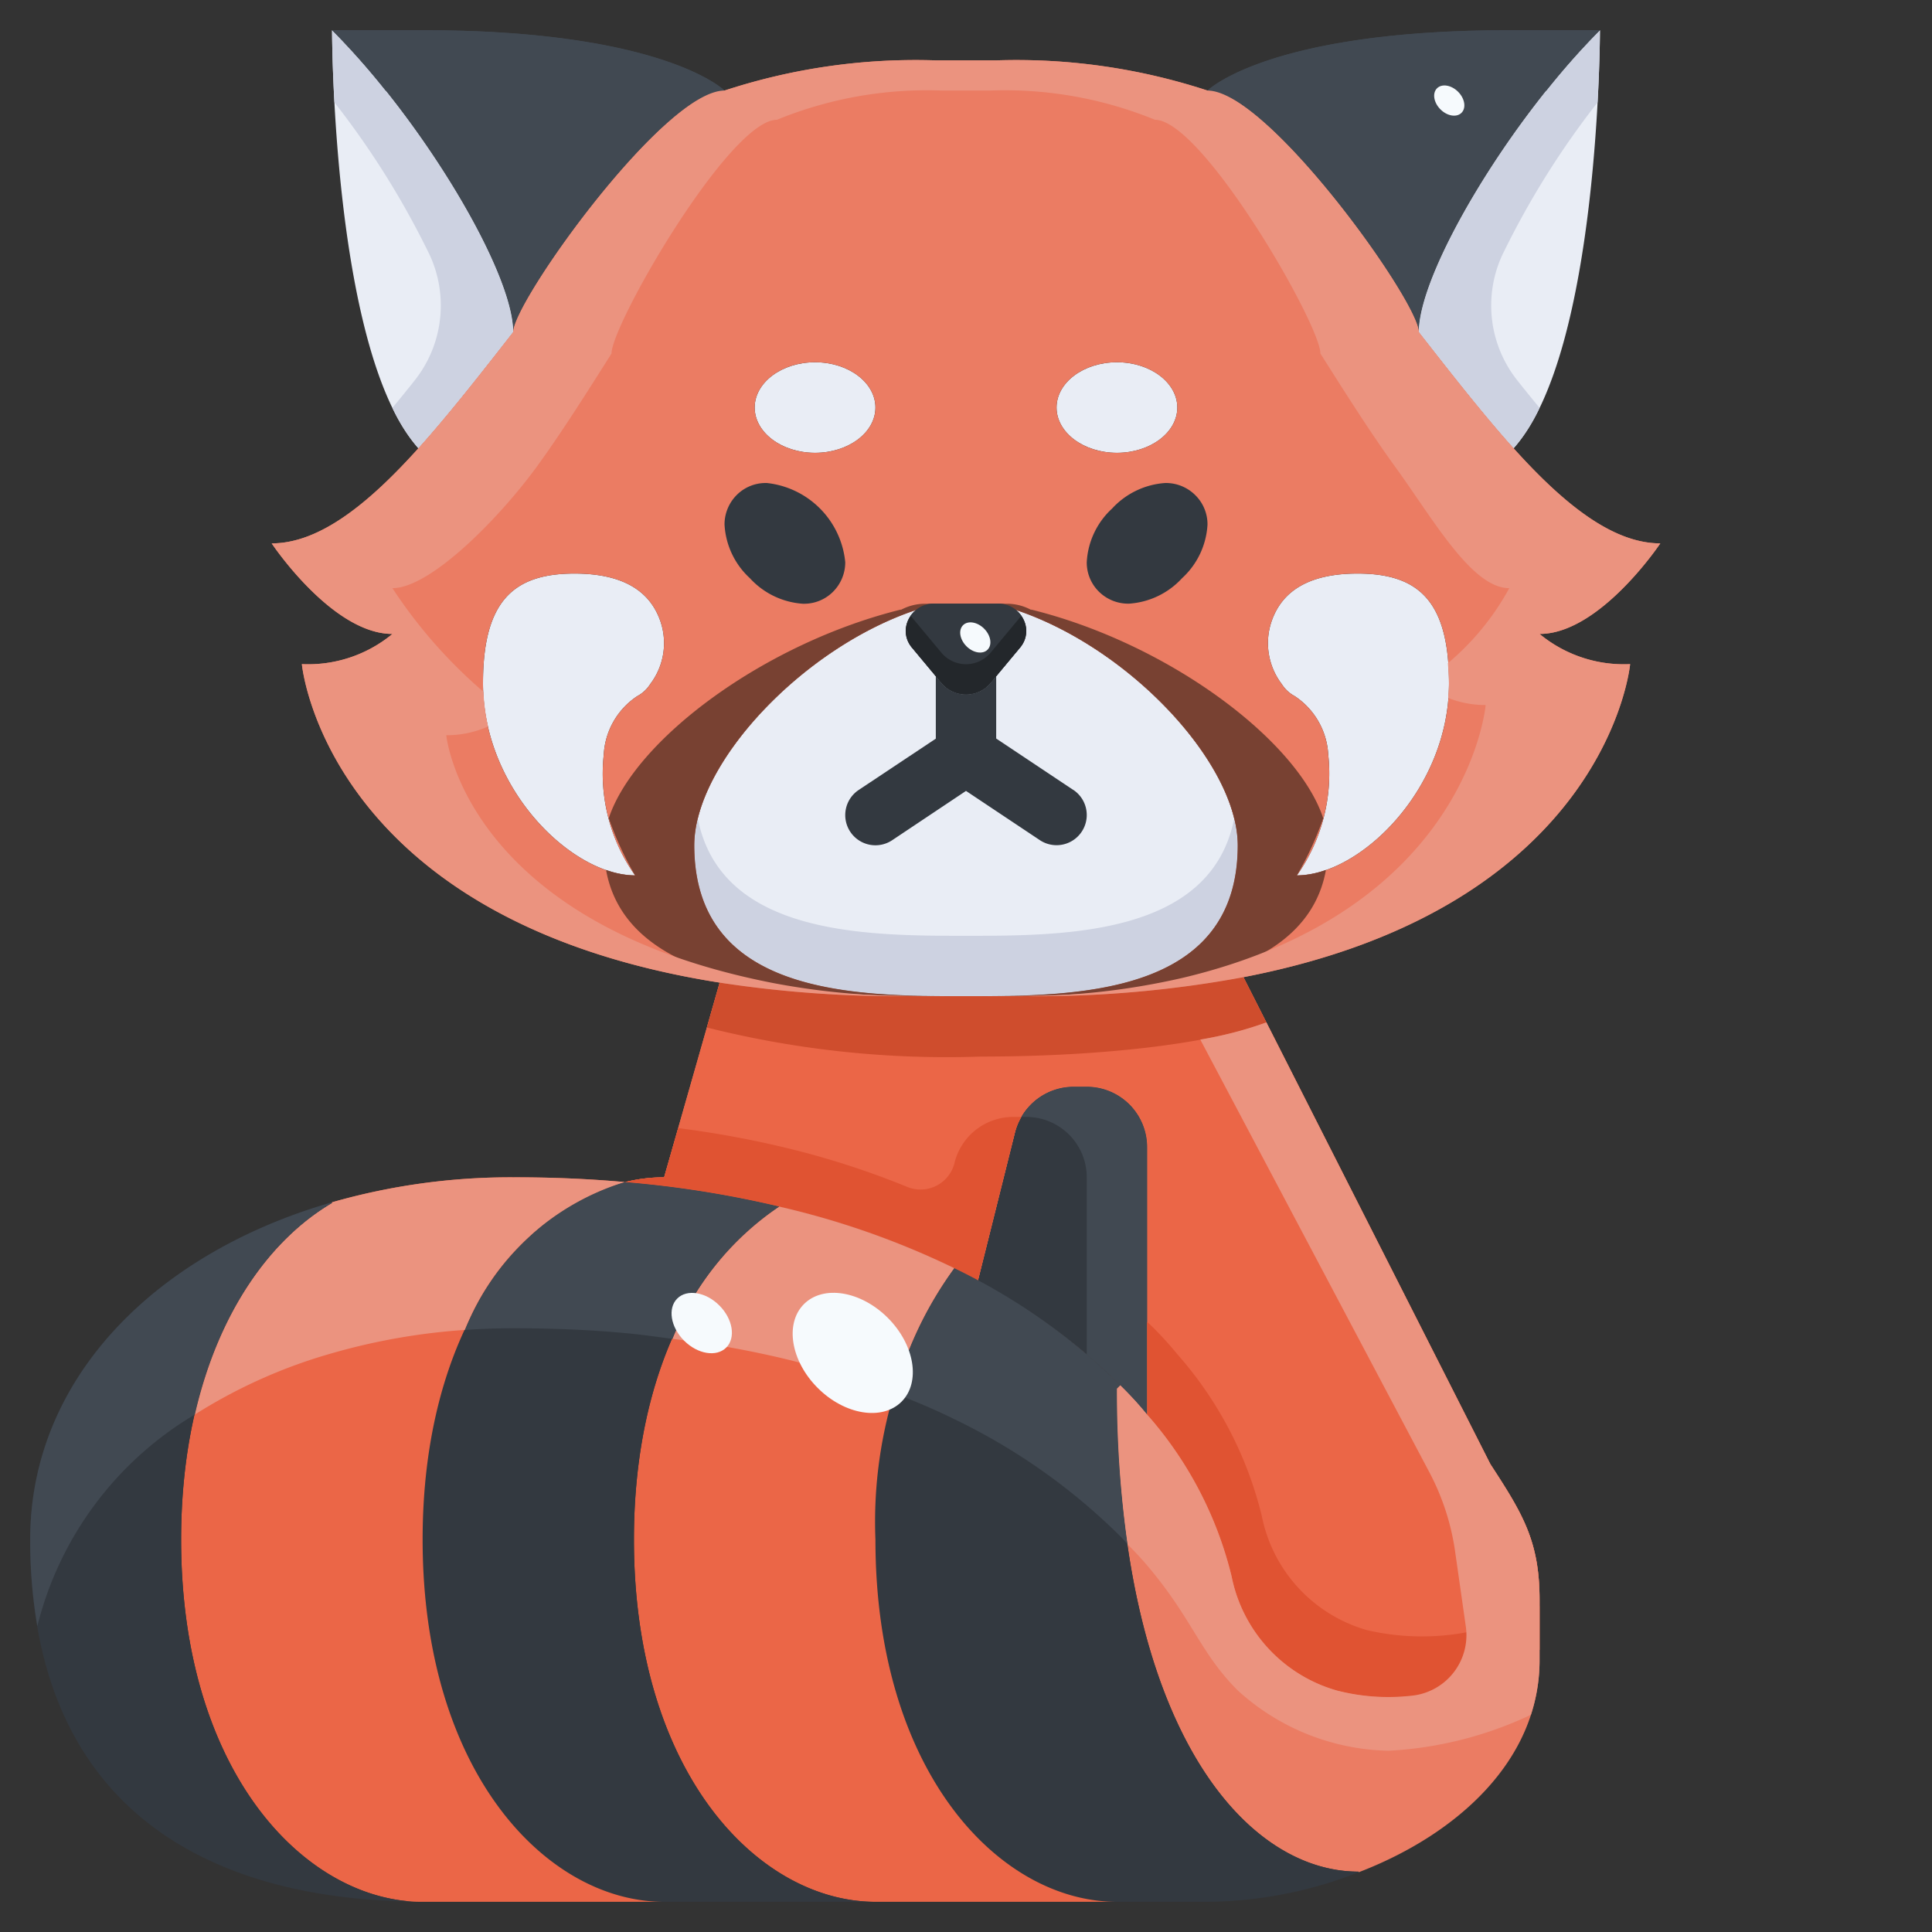 <svg xmlns="http://www.w3.org/2000/svg" xml:space="preserve" width="512" height="512" style="enable-background:new 0 0 512 512" viewBox="0 0 64 64"><rect x="0" y="0" width="64" height="64" fill="#333333" stroke="none"/><g data-name="24-red panda"><g fill="#E9EDF5"><ellipse cx="27" cy="13.5" data-original="#e9edf5" rx="2" ry="1.5"/><path d="M32 23a1.036 1.036 0 0 0 .8-.36l1-1.2a.842.842 0 0 0-.19-1.25C37.41 21.44 41 25.29 41 28c0 5-5.4 5-9 5s-9 0-9-5c0-2.71 3.59-6.56 7.39-7.81a.842.842 0 0 0-.19 1.25l1 1.2a1.036 1.036 0 0 0 .8.36z" data-original="#e9edf5"/><ellipse cx="37" cy="13.5" data-original="#e9edf5" rx="2" ry="1.5"/><path d="M44.97 19c2.02 0 3.03.91 3.03 3.64 0 3.51-2.95 6.36-5.04 6.36A5.834 5.834 0 0 0 44 25a2.48 2.48 0 0 0-1.11-1.94 1.152 1.152 0 0 1-.43-.4 2.239 2.239 0 0 1-.34-2.07Q42.66 19 44.97 19zm-23.09 1.59a2.239 2.239 0 0 1-.34 2.07 1.152 1.152 0 0 1-.43.4A2.48 2.48 0 0 0 20 25a5.834 5.834 0 0 0 1.04 4C18.95 29 16 26.15 16 22.64c0-2.73 1.01-3.64 3.03-3.64q2.31 0 2.85 1.59zM11 1c3 3 6 8 6 10-1.04 1.33-2.1 2.69-3.14 3.85C11 11.66 11 1 11 1zm42 0s0 10.66-2.86 13.85C49.1 13.69 48.04 12.33 47 11c0-2 3-7 6-10z" data-original="#e9edf5"/></g><path fill="#EB7C63" d="M50.14 14.85C51.77 16.66 53.4 18 55 18c0 0-2 3-4 3a4.38 4.38 0 0 0 3 1s-.73 8.04-12.81 10.37A37.615 37.615 0 0 1 34 33h-2c3.6 0 9 0 9-5 0-2.71-3.59-6.56-7.39-7.81A1.007 1.007 0 0 0 33 20h-2a1.007 1.007 0 0 0-.61.19C26.59 21.44 23 25.29 23 28c0 5 5.4 5 9 5h-2a38.977 38.977 0 0 1-6.16-.45C10.77 30.49 10 22 10 22a4.38 4.38 0 0 0 3-1c-2 0-4-3-4-3 1.6 0 3.23-1.34 4.86-3.15 1.04-1.16 2.1-2.52 3.14-3.85 0-1 5-8 7-8a20.316 20.316 0 0 1 7-1h2a20.316 20.316 0 0 1 7 1c2 0 7 7 7 8 1.04 1.33 2.1 2.69 3.14 3.85zM48 22.64c0-2.73-1.01-3.64-3.03-3.64q-2.31 0-2.85 1.59a2.239 2.239 0 0 0 .34 2.07 1.152 1.152 0 0 0 .43.4A2.48 2.48 0 0 1 44 25a5.834 5.834 0 0 1-1.04 4c2.09 0 5.04-2.85 5.04-6.36zm-9-9.14c0-.83-.9-1.5-2-1.5s-2 .67-2 1.5.9 1.5 2 1.5 2-.67 2-1.5zm-10 0c0-.83-.9-1.5-2-1.5s-2 .67-2 1.5.9 1.5 2 1.5 2-.67 2-1.5zm-7.46 9.16a2.239 2.239 0 0 0 .34-2.07Q21.34 19 19.03 19c-2.02 0-3.03.91-3.03 3.64 0 3.51 2.95 6.36 5.04 6.36A5.834 5.834 0 0 1 20 25a2.48 2.48 0 0 1 1.11-1.94 1.152 1.152 0 0 0 .43-.4z" data-original="#eb7c63"/><path fill="#414952" d="M50 1h3c-3 3-6 8-6 10 0-1-5-8-7-8 0 0 2-2 10-2z" data-original="#414952"/><path fill="#EB7C63" d="M37.11 45.89a20.268 20.268 0 0 0-5.5-3.88 27.166 27.166 0 0 0-5.8-2.04 34.386 34.386 0 0 0-5.11-.81A5.258 5.258 0 0 1 22 39l1.84-6.45A38.977 38.977 0 0 0 30 33h4a37.615 37.615 0 0 0 7.19-.63l8.18 16.13C50.43 50.13 51 51.04 51 53v2c0 3.31-2.73 5.77-5.99 7.02L45 62c-3.87 0-8-5-8-16z" data-original="#eb7c63"/><path fill="#333940" d="m45 62 .01.02A13.944 13.944 0 0 1 40 63h-3c-3.87 0-8-4.26-8-12a14.768 14.768 0 0 1 2.61-8.99 20.268 20.268 0 0 1 5.5 3.88L37 46c0 11 4.13 16 8 16z" data-original="#333940"/><path fill="#EB6647" d="M37 63h-8c-3.87 0-8-4.26-8-12 0-5.59 2.16-9.36 4.81-11.03a27.166 27.166 0 0 1 5.8 2.04A14.768 14.768 0 0 0 29 51c0 7.74 4.13 12 8 12z" data-original="#eb6647"/><path fill="#333940" d="M29 63h-7c-3.87 0-8-4.26-8-12 0-6.88 3.26-11.01 6.7-11.84a34.386 34.386 0 0 1 5.11.81C23.16 41.64 21 45.41 21 51c0 7.74 4.13 12 8 12z" data-original="#333940"/><path fill="#414952" d="M14 1c8 0 10 2 10 2-2 0-7 7-7 8 0-2-3-7-6-10z" data-original="#414952"/><path fill="#EB6647" d="M22 63h-8c-.12 0-.24 0-.36-.01C9.88 62.73 6 58.5 6 51c0-5.72 2.26-9.54 5-11.15l-.01-.02A21.5 21.5 0 0 1 17 39c1.29 0 2.53.05 3.7.16-3.44.83-6.7 4.96-6.7 11.84 0 7.74 4.13 12 8 12z" data-original="#eb6647"/><path fill="#333940" d="m10.99 39.83.01.02C8.26 41.46 6 45.28 6 51c0 7.5 3.88 11.73 7.64 11.99C6.62 62.89 1 59.69 1 51c0-5.32 4.13-9.48 9.99-11.17zM33 20a.9.9 0 0 1 .8 1.439l-1 1.2a1.062 1.062 0 0 1-1.6 0l-1-1.2A.9.9 0 0 1 31 20zm5 18a2 2 0 0 0-2-2h-.438a2 2 0 0 0-1.941 1.515l-1.229 4.919a19.883 19.883 0 0 1 4.718 3.456 11.478 11.478 0 0 1 .89.97z" data-original="#333940"/><path fill="#EB6647" d="M35.562 36H36a2 2 0 0 1 2 2v8.86a12.6 12.6 0 0 1 2.8 5.364A4.93 4.93 0 0 0 44.283 56c1.662.439 3.928.342 6.717-1.347V53c0-1.96-.57-2.87-1.63-4.5l-8.18-16.13A37.615 37.615 0 0 1 34 33h-4a38.977 38.977 0 0 1-6.16-.45L22 39a5.258 5.258 0 0 0-1.3.16 34.386 34.386 0 0 1 5.11.81 27.166 27.166 0 0 1 5.8 2.04c.273.135.521.283.782.424l1.229-4.919A2 2 0 0 1 35.562 36z" data-original="#eb6647"/><path fill="#CDD2E1" d="M32 31c-3.3 0-8.107-.012-8.881-3.87A3.749 3.749 0 0 0 23 28c0 5 5.4 5 9 5s9 0 9-5a3.749 3.749 0 0 0-.119-.87C40.107 30.988 35.3 31 32 31zM49.764 8.45a28 28 0 0 1 3.158-5.058C53 1.963 53 1 53 1c-3 3-6 8-6 10 1.04 1.33 2.1 2.69 3.14 3.85a5.768 5.768 0 0 0 .86-1.339 54.646 54.646 0 0 1-.729-.9 3.99 3.99 0 0 1-.507-4.161zm-35.528 0a28 28 0 0 0-3.158-5.058C11 1.963 11 1 11 1c3 3 6 8 6 10-1.04 1.33-2.1 2.69-3.14 3.85a5.768 5.768 0 0 1-.86-1.339c.243-.295.486-.592.729-.9a3.99 3.99 0 0 0 .507-4.161z" data-original="#cdd2e1"/><path fill="#414952" d="M51.227 3A24.414 24.414 0 0 1 53 1h-3c-8 0-10 2-10 2a3.466 3.466 0 0 1 1.865 1.049A25.1 25.1 0 0 1 50 3zM14 1h-3a24.414 24.414 0 0 1 1.773 2H14a25.1 25.1 0 0 1 8.135 1.049A3.466 3.466 0 0 1 24 3s-2-2-10-2zm22 35h-.438a2 2 0 0 0-1.726 1H34a2 2 0 0 1 2 2v5.871c.393.332.767.671 1.11 1.019a11.478 11.478 0 0 1 .89.97V38a2 2 0 0 0-2-2z" data-original="#414952"/><path fill="#E05332" d="M33.562 37a2 2 0 0 0-1.941 1.515v.005a1.16 1.16 0 0 1-1.562.8 27.91 27.91 0 0 0-4.248-1.35 32.817 32.817 0 0 0-3.346-.6L22 39a5.258 5.258 0 0 0-1.3.16 34.386 34.386 0 0 1 5.11.81 27.166 27.166 0 0 1 5.8 2.04c.273.135.521.283.782.424l1.229-4.919a2.009 2.009 0 0 1 .215-.515zm11.721 17a4.93 4.93 0 0 1-3.483-3.776A12.6 12.6 0 0 0 39 44.86a11.478 11.478 0 0 0-.89-.97c-.034-.035-.075-.067-.11-.1v3.07a12.6 12.6 0 0 1 2.8 5.364A4.93 4.93 0 0 0 44.283 56c1.662.439 3.928.342 6.717-1.347V53.2a8.033 8.033 0 0 1-5.717.8z" data-original="#e05332"/><path fill="#414952" d="M31.61 47.01a20.268 20.268 0 0 1 5.5 3.88c.088.085.16.179.244.266A35.911 35.911 0 0 1 37 46l.11-.11a20.268 20.268 0 0 0-5.5-3.88 12.329 12.329 0 0 0-1.977 4.146c.688.267 1.355.544 1.977.854z" data-original="#414952"/><path fill="#EB937F" d="M22.277 44.352a32.962 32.962 0 0 1 3.533.618 28.239 28.239 0 0 1 3.823 1.186 12.329 12.329 0 0 1 1.977-4.146 27.166 27.166 0 0 0-5.8-2.04 9.635 9.635 0 0 0-3.533 4.382z" data-original="#eb937f"/><path fill="#414952" d="M15.4 44.056A23.367 23.367 0 0 1 17 44c1.29 0 2.53.05 3.7.16.546.048 1.056.125 1.577.192a9.635 9.635 0 0 1 3.533-4.382 34.386 34.386 0 0 0-5.11-.81 8.351 8.351 0 0 0-5.3 4.896z" data-original="#414952"/><path fill="#EB937F" d="M6.454 46.859a17.281 17.281 0 0 1 4.536-2.029 20.944 20.944 0 0 1 4.407-.774 8.351 8.351 0 0 1 5.3-4.9A41.08 41.08 0 0 0 17 39a21.5 21.5 0 0 0-6.01.83l.01.02c-2.012 1.182-3.756 3.566-4.546 7.009z" data-original="#eb937f"/><path fill="#414952" d="M6.454 46.859c.79-3.443 2.534-5.827 4.546-7.009l-.01-.02C5.13 41.52 1 45.68 1 51a16.853 16.853 0 0 0 .237 2.869 11.323 11.323 0 0 1 5.217-7.01z" data-original="#414952"/><path fill="#CF4D2D" d="m41.95 33.868-.76-1.5A37.615 37.615 0 0 1 34 33h-4a38.977 38.977 0 0 1-6.16-.45l-.424 1.487A32.577 32.577 0 0 0 32.5 35c4.167 0 7.753-.462 9.45-1.132z" data-original="#cf4d2d"/><path fill="#EB937F" d="m49.37 48.5-7.42-14.632a12.408 12.408 0 0 1-2.189.569l7.587 14.331a8 8 0 0 1 .852 2.612l.359 2.514a2.017 2.017 0 0 1-1.812 2.28A6.847 6.847 0 0 1 44.283 56a4.93 4.93 0 0 1-3.483-3.776A12.6 12.6 0 0 0 38 46.86a11.478 11.478 0 0 0-.89-.97L37 46a35.911 35.911 0 0 0 .354 5.156c.224.232.45.465.646.7 1.5 1.766 1.746 2.886 3 4.14a7.638 7.638 0 0 0 5 2 12.573 12.573 0 0 0 4.711-1.19A5.805 5.805 0 0 0 51 55v-2c0-1.96-.57-2.87-1.63-4.5z" data-original="#eb937f"/><path fill="#784132" d="M23 28c0-2.71 3.59-6.56 7.39-7.81-.009.007-.014.017-.023.024A1.031 1.031 0 0 1 31 20h-.333a1.692 1.692 0 0 0-.845.214c.012-.007.019-.017.031-.024-4.531 1.118-8.827 4.313-9.687 6.915A10.612 10.612 0 0 0 21.04 29a2.955 2.955 0 0 1-.964-.184C20.832 33 27.478 33 32 33c-3.6 0-9 0-9-5zm20.834-.895c-.86-2.6-5.156-5.8-9.687-6.915.012.007.019.017.031.024a1.692 1.692 0 0 0-.845-.214H33a1.031 1.031 0 0 1 .633.214c-.009-.007-.014-.017-.023-.024C37.41 21.44 41 25.29 41 28c0 5-5.4 5-9 5 4.522 0 11.168 0 11.924-4.184a2.955 2.955 0 0 1-.964.184 10.612 10.612 0 0 0 .874-1.895z" data-original="#784132"/><path fill="#EB937F" d="M55 18c-1.6 0-3.23-1.34-4.86-3.15-1.04-1.16-2.1-2.52-3.14-3.85 0-1-5-8-7-8a20.316 20.316 0 0 0-7-1h-2a20.316 20.316 0 0 0-7 1c-2 0-7 7-7 8-1.04 1.33-2.1 2.69-3.14 3.85C12.23 16.66 10.6 18 9 18c0 0 2 3 4 3a4.38 4.38 0 0 1-3 1s.77 8.49 13.84 10.55A38.977 38.977 0 0 0 30 33h.435a24.846 24.846 0 0 1-4.821-.435c-10.229-1.994-10.831-8.21-10.831-8.21a3.364 3.364 0 0 0 1.385-.289 6.5 6.5 0 0 1-.154-1.151A16.242 16.242 0 0 1 13 19.484c1.252 0 3.528-2.3 4.8-4.049.814-1.122 1.644-2.438 2.458-3.725 0-.968 3.913-7.742 5.478-7.742A13.134 13.134 0 0 1 31.217 3h1.566a13.134 13.134 0 0 1 5.478.968c1.565 0 5.478 6.774 5.478 7.742.814 1.287 1.644 2.6 2.458 3.725 1.275 1.752 2.551 4.049 3.8 4.049a8.658 8.658 0 0 1-2.034 2.485c.016.215.034.427.034.671 0 .162-.013.322-.025.481a3.347 3.347 0 0 0 1.242.234s-.571 6.78-10.025 9.035a23.988 23.988 0 0 1-5.627.61H34a37.615 37.615 0 0 0 7.19-.63C53.27 30.04 54 22 54 22a4.38 4.38 0 0 1-3-1c2 0 4-3 4-3z" data-original="#eb937f"/><path fill="#333940" d="M39.612 16.419a1.379 1.379 0 0 0-.989-.419H38.6a2.633 2.633 0 0 0-1.762.848A2.6 2.6 0 0 0 36 18.623a1.354 1.354 0 0 0 .385.958 1.379 1.379 0 0 0 .989.416h.026a2.616 2.616 0 0 0 1.748-.834l.014-.014A2.6 2.6 0 0 0 40 17.377a1.354 1.354 0 0 0-.388-.958zM25.4 16h-.025a1.354 1.354 0 0 0-.958.385 1.379 1.379 0 0 0-.416.989 2.6 2.6 0 0 0 .833 1.773l.014.014A2.616 2.616 0 0 0 26.6 20h.025a1.354 1.354 0 0 0 .958-.385 1.379 1.379 0 0 0 .417-.992A2.922 2.922 0 0 0 25.4 16zm10.155 10.168L33 24.465V22.4l-.2.24a1.062 1.062 0 0 1-1.6 0l-.2-.24v2.069l-2.555 1.7a1 1 0 0 0 1.11 1.664L32 26.2l2.445 1.63a1 1 0 1 0 1.11-1.664z" data-original="#333940"/><path fill="#333940" d="M33 20a.9.9 0 0 1 .8 1.439l-1 1.2a1.062 1.062 0 0 1-1.6 0l-1-1.2A.9.9 0 0 1 31 20z" data-original="#333940"/><path fill="#23272B" d="m33.8 20.439-1 1.2a1.062 1.062 0 0 1-1.6 0l-1-1.2c-.009-.011-.013-.024-.021-.035a.816.816 0 0 0 .021 1.035l1 1.2a1.062 1.062 0 0 0 1.6 0l1-1.2a.816.816 0 0 0 .021-1.035c-.008.011-.012.024-.021.035z" data-original="#23272b"/><ellipse cx="32.311" cy="21.102" fill="#F6FAFD" data-original="#f6fafd" rx=".413" ry=".574" transform="rotate(-45 32.327 21.113)"/><ellipse cx="23.258" cy="43.814" fill="#F6FAFD" data-original="#f6fafd" rx=".825" ry="1.148" transform="rotate(-45 23.269 43.836)"/><ellipse cx="48.004" cy="3.314" fill="#F6FAFD" data-original="#f6fafd" rx=".413" ry=".574" transform="rotate(-45 48.027 3.317)"/><ellipse cx="28.26" cy="44.8" fill="#F6FAFD" data-original="#f6fafd" rx="1.642" ry="2.286" transform="rotate(-45 28.274 44.822)"/></g></svg>